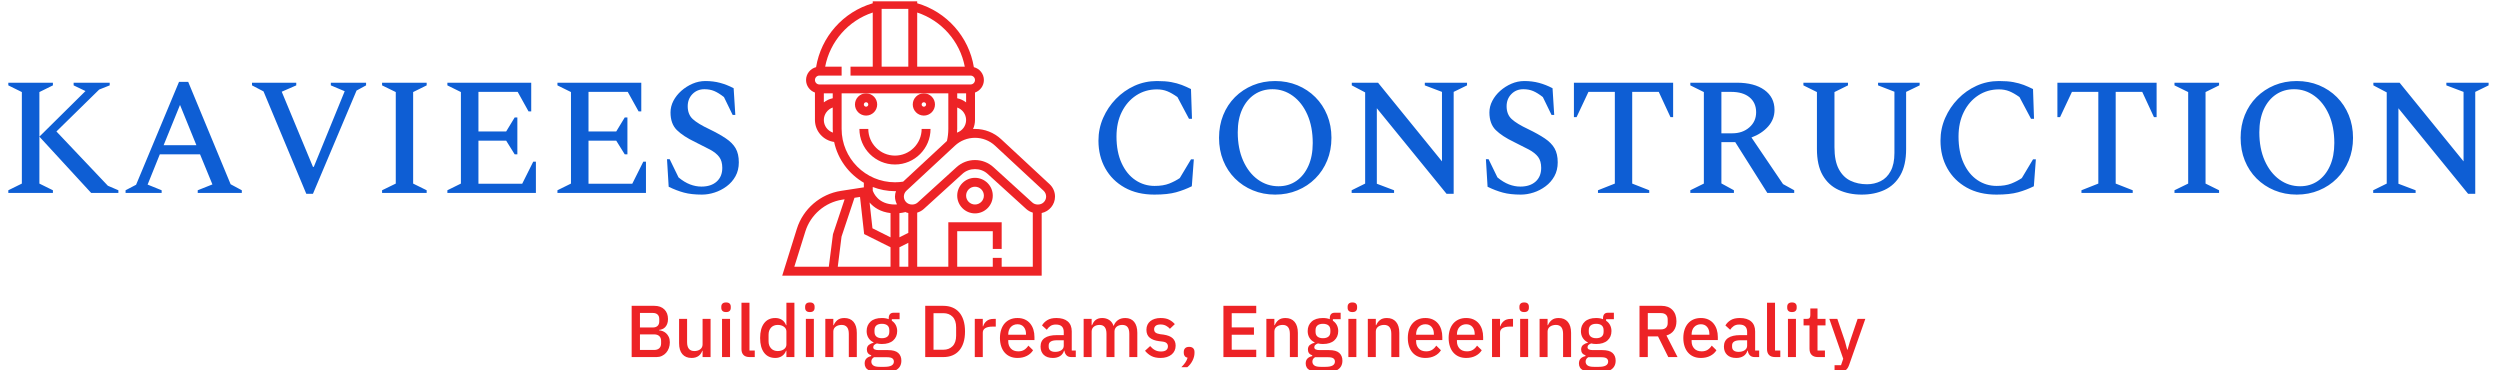 <svg xmlns="http://www.w3.org/2000/svg" version="1.1" xmlns:xlink="http://www.w3.org/1999/xlink" xmlns:svgjs="http://svgjs.dev/svgjs" width="1000" height="148" viewBox="0 0 1000 148"><g transform="matrix(1,0,0,1,-0.606,0.528)"><svg viewBox="0 0 396 59" data-background-color="#ffffff" preserveAspectRatio="xMidYMid meet" height="148" width="1000" xmlns="http://www.w3.org/2000/svg" xmlns:xlink="http://www.w3.org/1999/xlink"><g id="tight-bounds" transform="matrix(1,0,0,1,0.24,-0.211)"><svg viewBox="0 0 395.52 59.421" height="59.421" width="395.52"><g><svg viewBox="0 0 742.542 111.557" height="59.421" width="395.52"><g><svg viewBox="0 0 742.542 111.557" height="111.557" width="742.542"><g id="textblocktransform"><svg viewBox="0 0 742.542 111.557" height="111.557" width="742.542" id="textblock"><g><svg viewBox="0 0 742.542 82.518" height="82.518" width="742.542"><g><svg><g></g><g></g></svg></g><g><svg><g><svg></svg></g><g></g></svg></g><g id="text-0"><svg viewBox="0 0 742.542 82.518" height="82.518" width="742.542"><g transform="matrix(1,0,0,1,0,24.259)"><svg width="218.7" viewBox="3 -33.5 218.69 34" height="34" data-palette-color="#0e5ed4"><path d="M16.35 0L3 0 3-0.8 7.05-2.8 7.05-30.2 3-32.2 3-33 16.35-33 16.35-32.2 12.3-30.2 12.3-2.8 16.35-0.8 16.35 0ZM27.8 0L12.3-16.85 26.1-30.5 22.55-32.2 22.55-33 33.35-33 33.35-32.2 30.2-30.95 17.4-18.4 32.8-2.15 35.95-0.8 35.95 0 27.8 0ZM48.9 0L38.1 0 38.1-0.8 41.25-2.45 54.1-33.25 56.85-33.25 69.55-2.6 72.9-0.8 72.9 0 59.7 0 59.7-0.8 64.1-2.55 60.4-11.55 48.35-11.55 44.7-2.5 48.9-0.8 48.9 0ZM54.4-26.35L49.5-14.3 59.3-14.3 54.4-26.35ZM94.2 0.25L92.2 0.25 79.4-30.4 75.95-32.2 75.95-33 89.2-33 89.2-32.2 84.85-30.3 94.2-7.8 94.45-7.8 103.7-30.45 99.55-32.2 99.55-33 110.1-33 110.1-32.2 107.25-30.65 94.2 0.25ZM128.24 0L114.89 0 114.89-0.8 118.99-2.8 118.99-30.2 114.89-32.2 114.89-33 128.24-33 128.24-32.2 124.19-30.2 124.19-2.8 128.24-0.8 128.24 0ZM160.94 0L134.44 0 134.44-0.8 138.49-2.8 138.49-30.2 134.44-32.2 134.44-33 159.54-33 159.54-24.4 158.74-24.4 155.49-30.25 143.74-30.25 143.74-18.4 152.04-18.4 154.59-22.6 155.39-22.6 155.39-11.55 154.59-11.55 152.04-15.65 143.74-15.65 143.74-2.75 156.84-2.75 160.14-9.35 160.94-9.35 160.94 0ZM193.89 0L167.39 0 167.39-0.8 171.44-2.8 171.44-30.2 167.39-32.2 167.39-33 192.49-33 192.49-24.4 191.69-24.4 188.44-30.25 176.69-30.25 176.69-18.4 184.99-18.4 187.54-22.6 188.34-22.6 188.34-11.55 187.54-11.55 184.99-15.65 176.69-15.65 176.69-2.75 189.79-2.75 193.09-9.35 193.89-9.35 193.89 0ZM210.64 0.5L210.64 0.5Q207.49 0.5 205.26-0.1 203.04-0.7 200.69-1.85L200.69-1.85 200.19-10.1 200.99-10.1 203.64-4.65Q205.39-3.2 207.09-2.55 208.79-1.9 210.49-1.9L210.49-1.9Q213.39-1.9 215.06-3.4 216.74-4.9 216.74-7.5L216.74-7.5Q216.74-9.55 215.81-10.78 214.89-12 213.06-12.98 211.24-13.95 208.59-15.25L208.59-15.25Q205.04-16.95 203.14-18.82 201.24-20.7 201.24-24.1L201.24-24.1Q201.24-25.9 202.11-27.58 202.99-29.25 204.49-30.58 205.99-31.9 207.84-32.7 209.69-33.5 211.69-33.5L211.69-33.5Q214.04-33.5 216.09-32.95 218.14-32.4 220.14-31.35L220.14-31.35 220.64-23.35 219.84-23.35 217.24-28.7Q215.64-29.95 214.34-30.5 213.04-31.05 211.39-31.05L211.39-31.05Q209.24-31.05 207.81-29.6 206.39-28.15 206.39-25.95L206.39-25.95Q206.39-23.5 207.91-22.1 209.44-20.7 212.84-19.1L212.84-19.1Q215.84-17.65 217.81-16.32 219.79-15 220.74-13.35 221.69-11.7 221.69-9.15L221.69-9.15Q221.69-6.8 220.69-5 219.69-3.2 218.04-1.98 216.39-0.75 214.46-0.13 212.54 0.5 210.64 0.5Z" opacity="1" transform="matrix(1,0,0,1,0,0)" fill="#0e5ed4" class="undefined-p-0"></path></svg></g><g><svg xmlns="http://www.w3.org/2000/svg" xmlns:xlink="http://www.w3.org/1999/xlink" version="1.1" x="231.688" y="0" viewBox="1.64 1 61.36 62" style="enable-background:new 0 0 64 64;" xml:space="preserve" height="82.518" width="81.666" class="icon-s-0" data-fill-palette-color="accent" id="s-0"><g fill="#ed2326" data-fill-palette-color="accent"><path d="M63 45.215c0-1.049-0.441-2.061-1.209-2.774L50.879 32.309C49.276 30.82 47.188 30 45 30c-0.146 0-0.29 0.013-0.435 0.02C44.84 29.401 45 28.72 45 28v-6.184c1.161-0.414 2-1.514 2-2.816 0-1.397-0.963-2.563-2.257-2.896C43.633 9.289 38.642 3.662 32 1.737V1H22v0.737C15.358 3.662 10.367 9.289 9.257 16.104 7.963 16.437 7 17.603 7 19c0 1.302 0.839 2.402 2 2.816V28c0 2.522 1.884 4.592 4.314 4.931 0.838 3.916 3.321 7.222 6.686 9.175v1.036l-5.163 0.794c-4.62 0.711-8.506 4.053-9.9 8.514L1.64 63H30h1 29V48.916C61.711 48.553 63 47.032 63 45.215zM43 22v2.026c-0.584-0.442-1.257-0.773-2-0.924V22H43zM40.952 30.831C40.968 30.554 41 30.278 41 30v-4.816c1.161 0.414 2 1.514 2 2.816C43 29.32 42.138 30.43 40.952 30.831zM42.703 16H32V3.818C37.491 5.628 41.62 10.322 42.703 16zM30 3v13h-6V3H30zM10 18h5v-2h-3.703C12.38 10.322 16.509 5.628 22 3.818V16h-5v2h27c0.551 0 1 0.449 1 1s-0.449 1-1 1H10c-0.551 0-1-0.449-1-1S9.449 18 10 18zM13 22v1.101c-0.743 0.152-1.416 0.482-2 0.924V22H13zM11 28c0-1.302 0.839-2.402 2-2.816V30c0 0.28 0.026 0.553 0.042 0.829C11.859 30.427 11 29.317 11 28zM15 30v-8h5.5 13H39v8c0 0.914-0.106 1.825-0.31 2.709l-9.856 9.152C28.232 41.953 27.614 42 27 42 20.383 42 15 36.617 15 30zM30 53.382l-2 1V48.94c0.435-0.046 0.859-0.113 1.257-0.219l-0.015-0.057c0.241 0.108 0.493 0.196 0.758 0.252V53.382zM26 48.928v5.454l-4.066-2.033-0.644-5.798C22.244 47.67 23.767 48.685 26 48.928zM20.066 53.651L26 56.618V61H14.133l0.847-6.778 2.911-8.732 1.247-0.192L20.066 53.651zM27.454 46.973C27.302 46.982 27.157 47 27 47c-3.778 0-4.826-2.615-5-3.147v-0.792C23.555 43.659 25.237 44 27 44c0.075 0 0.149-0.007 0.224-0.009C27.089 44.384 27 44.793 27 45.215 27 45.853 27.174 46.445 27.454 46.973zM6.846 53.047c1.168-3.738 4.424-6.539 8.295-7.134l0.528-0.081-2.617 7.852L12.119 61H4.36L6.846 53.047zM28 61v-4.382l2-1V61H28zM51 61v-2h-2v2h-8v-8h8v4h2v-6H39v10h-7V48.828c0.539-0.161 1.045-0.426 1.47-0.812l8.723-7.931c1.539-1.399 4.075-1.399 5.614 0l8.724 7.931c0.424 0.386 0.93 0.651 1.469 0.812V61H51zM59.215 47h-0.138c-0.445 0-0.872-0.165-1.201-0.464l-8.723-7.931C48.014 37.57 46.54 37 45 37s-3.014 0.57-4.153 1.605l-8.723 7.93C31.795 46.835 31.368 47 30.923 47h-0.138C29.801 47 29 46.199 29 45.215c0-0.495 0.208-0.972 0.571-1.309l10.912-10.132C41.714 32.63 43.318 32 45 32s3.286 0.63 4.518 1.774l10.912 10.132C60.792 44.243 61 44.72 61 45.215 61 46.199 60.199 47 59.215 47z" fill="#ed2326" data-fill-palette-color="accent"></path><path d="M45 41c-2.206 0-4 1.794-4 4s1.794 4 4 4 4-1.794 4-4S47.206 41 45 41zM45 47c-1.103 0-2-0.897-2-2s0.897-2 2-2 2 0.897 2 2S46.103 47 45 47z" fill="#ed2326" data-fill-palette-color="accent"></path><path d="M18 24.5c0 1.378 1.122 2.5 2.5 2.5s2.5-1.122 2.5-2.5S21.878 22 20.5 22 18 23.122 18 24.5zM20.5 24c0.276 0 0.5 0.224 0.5 0.5S20.776 25 20.5 25 20 24.776 20 24.5 20.224 24 20.5 24z" fill="#ed2326" data-fill-palette-color="accent"></path><path d="M31 24.5c0 1.378 1.122 2.5 2.5 2.5s2.5-1.122 2.5-2.5S34.878 22 33.5 22 31 23.122 31 24.5zM33.5 24c0.276 0 0.5 0.224 0.5 0.5S33.776 25 33.5 25 33 24.776 33 24.5 33.224 24 33.5 24z" fill="#ed2326" data-fill-palette-color="accent"></path><path d="M35 30h-2c0 3.309-2.691 6-6 6s-6-2.691-6-6h-2c0 4.411 3.589 8 8 8S35 34.411 35 30z" fill="#ed2326" data-fill-palette-color="accent"></path></g></svg></g><g transform="matrix(1,0,0,1,326.342,24.259)"><svg width="416.2" viewBox="3.25 -33.5 416.17 34" height="34" data-palette-color="#0e5ed4"><path d="M20 0.5L20 0.5Q14.85 0.5 11.1-1.6 7.35-3.7 5.3-7.35 3.25-11 3.25-15.65L3.25-15.65Q3.25-19.25 4.65-22.45 6.05-25.65 8.47-28.15 10.9-30.65 14.05-32.08 17.2-33.5 20.75-33.5L20.75-33.5Q23.3-33.5 25.05-33.18 26.8-32.85 28.18-32.33 29.55-31.8 30.95-31.1L30.95-31.1 31.25-22.2 30.35-22.2 26.9-28.7Q25.2-29.9 23.83-30.45 22.45-31 20.75-31L20.75-31Q17.3-31 14.55-29.2 11.8-27.4 10.23-24.23 8.65-21.05 8.65-16.9L8.65-16.9Q8.65-12.25 10.18-8.93 11.7-5.6 14.3-3.85 16.9-2.1 20.05-2.1L20.05-2.1Q22.65-2.1 24.43-2.8 26.2-3.5 27.6-4.45L27.6-4.45 30.95-10.05 31.8-10.05 31.2-2Q29-0.9 26.5-0.2 24 0.5 20 0.5ZM56.15 0.5L56.15 0.5Q52.55 0.5 49.47-0.78 46.4-2.05 44.12-4.33 41.85-6.6 40.6-9.7 39.35-12.8 39.35-16.5L39.35-16.5Q39.35-20.2 40.6-23.3 41.85-26.4 44.12-28.68 46.4-30.95 49.47-32.23 52.55-33.5 56.15-33.5L56.15-33.5Q59.75-33.5 62.82-32.23 65.9-30.95 68.17-28.68 70.45-26.4 71.72-23.3 73-20.2 73-16.5L73-16.5Q73-12.8 71.72-9.7 70.45-6.6 68.17-4.33 65.9-2.05 62.82-0.78 59.75 0.5 56.15 0.5ZM57.15-2L57.15-2Q60.2-2 62.5-3.6 64.8-5.2 66.1-8.1 67.4-11 67.4-14.95L67.4-14.95Q67.4-19.8 65.8-23.43 64.2-27.05 61.45-29.05 58.7-31.05 55.35-31.05L55.35-31.05Q52.3-31.05 49.95-29.48 47.6-27.9 46.27-25 44.95-22.1 44.95-18.15L44.95-18.15Q44.95-13.3 46.57-9.65 48.2-6 50.97-4 53.75-2 57.15-2ZM91.75 0L79.05 0 79.05-0.8 83.09-2.8 83.09-30.1 79.09-32.2 79.09-33 86.95-33 106.09-9.45 106.09-30.25 100.95-32.2 100.95-33 113.59-33 113.59-32.2 109.59-30.25 109.59 0.25 107.45 0.25 86.59-25.35 86.59-2.75 91.75-0.8 91.75 0ZM129.69 0.5L129.69 0.5Q126.54 0.5 124.32-0.1 122.09-0.7 119.74-1.85L119.74-1.85 119.24-10.1 120.04-10.1 122.69-4.65Q124.44-3.2 126.14-2.55 127.84-1.9 129.54-1.9L129.54-1.9Q132.44-1.9 134.12-3.4 135.79-4.9 135.79-7.5L135.79-7.5Q135.79-9.55 134.87-10.78 133.94-12 132.12-12.98 130.29-13.95 127.64-15.25L127.64-15.25Q124.09-16.95 122.19-18.82 120.29-20.7 120.29-24.1L120.29-24.1Q120.29-25.9 121.17-27.58 122.04-29.25 123.54-30.58 125.04-31.9 126.89-32.7 128.74-33.5 130.74-33.5L130.74-33.5Q133.09-33.5 135.14-32.95 137.19-32.4 139.19-31.35L139.19-31.35 139.69-23.35 138.89-23.35 136.29-28.7Q134.69-29.95 133.39-30.5 132.09-31.05 130.44-31.05L130.44-31.05Q128.29-31.05 126.87-29.6 125.44-28.15 125.44-25.95L125.44-25.95Q125.44-23.5 126.97-22.1 128.49-20.7 131.89-19.1L131.89-19.1Q134.89-17.65 136.87-16.32 138.84-15 139.79-13.35 140.74-11.7 140.74-9.15L140.74-9.15Q140.74-6.8 139.74-5 138.74-3.2 137.09-1.98 135.44-0.75 133.52-0.13 131.59 0.5 129.69 0.5ZM168.14 0L152.79 0 152.79-0.8 157.84-2.8 157.84-30.25 149.94-30.25 146.39-22.7 145.59-22.7 145.59-33 175.29-33 175.29-22.7 174.49-22.7 170.99-30.25 163.04-30.25 163.04-2.8 168.14-0.8 168.14 0ZM193.49 0L180.44 0 180.44-0.8 184.49-2.8 184.49-30.2 180.44-32.2 180.44-33 194.34-33Q199.59-33 202.61-30.83 205.64-28.65 205.64-24.85L205.64-24.85Q205.64-22.05 203.74-19.9 201.84-17.75 198.74-16.6L198.74-16.6 208.19-2.65 211.54-0.8 211.54 0 203.49 0 193.89-15.2 189.74-15.2 189.74-2.85 193.49-0.8 193.49 0ZM192.69-30.25L192.69-30.25 189.74-30.25 189.74-17.85 192.99-17.85Q196.09-17.85 198.11-19.63 200.14-21.4 200.14-24.15L200.14-24.15Q200.14-27 198.16-28.63 196.19-30.25 192.69-30.25ZM231.74 0.5L231.74 0.5Q227.89 0.5 224.84-0.9 221.79-2.3 220.06-5.3 218.34-8.3 218.34-13.15L218.34-13.15 218.34-30.2 214.29-32.2 214.29-33 227.64-33 227.64-32.2 223.59-30.2 223.59-13.7Q223.59-9.55 224.89-7.13 226.19-4.7 228.39-3.65 230.59-2.6 233.34-2.6L233.34-2.6Q235.54-2.6 237.41-3.53 239.29-4.45 240.41-6.53 241.54-8.6 241.54-11.95L241.54-11.95 241.54-30.3 236.64-32.2 236.64-33 249.09-33 249.09-32.2 245.04-30.25 245.04-13.15Q245.04-8.3 243.31-5.3 241.59-2.3 238.59-0.9 235.59 0.5 231.74 0.5ZM272.08 0.5L272.08 0.5Q266.93 0.5 263.18-1.6 259.43-3.7 257.38-7.35 255.33-11 255.33-15.65L255.33-15.65Q255.33-19.25 256.73-22.45 258.13-25.65 260.56-28.15 262.98-30.65 266.13-32.08 269.28-33.5 272.83-33.5L272.83-33.5Q275.38-33.5 277.13-33.18 278.88-32.85 280.26-32.33 281.63-31.8 283.03-31.1L283.03-31.1 283.33-22.2 282.43-22.2 278.98-28.7Q277.28-29.9 275.91-30.45 274.53-31 272.83-31L272.83-31Q269.38-31 266.63-29.2 263.88-27.4 262.31-24.23 260.73-21.05 260.73-16.9L260.73-16.9Q260.73-12.25 262.26-8.93 263.78-5.6 266.38-3.85 268.98-2.1 272.13-2.1L272.13-2.1Q274.73-2.1 276.51-2.8 278.28-3.5 279.68-4.45L279.68-4.45 283.03-10.05 283.88-10.05 283.28-2Q281.08-0.9 278.58-0.2 276.08 0.5 272.08 0.5ZM312.88 0L297.53 0 297.53-0.8 302.58-2.8 302.58-30.25 294.68-30.25 291.13-22.7 290.33-22.7 290.33-33 320.03-33 320.03-22.7 319.23-22.7 315.73-30.25 307.78-30.25 307.78-2.8 312.88-0.8 312.88 0ZM338.73 0L325.38 0 325.38-0.8 329.48-2.8 329.48-30.2 325.38-32.2 325.38-33 338.73-33 338.73-32.2 334.68-30.2 334.68-2.8 338.73-0.8 338.73 0ZM361.98 0.5L361.98 0.5Q358.38 0.5 355.3-0.78 352.23-2.05 349.95-4.33 347.68-6.6 346.43-9.7 345.18-12.8 345.18-16.5L345.18-16.5Q345.18-20.2 346.43-23.3 347.68-26.4 349.95-28.68 352.23-30.95 355.3-32.23 358.38-33.5 361.98-33.5L361.98-33.5Q365.58-33.5 368.65-32.23 371.73-30.95 374-28.68 376.28-26.4 377.55-23.3 378.83-20.2 378.83-16.5L378.83-16.5Q378.83-12.8 377.55-9.7 376.28-6.6 374-4.33 371.73-2.05 368.65-0.78 365.58 0.5 361.98 0.5ZM362.98-2L362.98-2Q366.03-2 368.33-3.6 370.63-5.2 371.93-8.1 373.23-11 373.23-14.95L373.23-14.95Q373.23-19.8 371.63-23.43 370.03-27.05 367.28-29.05 364.53-31.05 361.18-31.05L361.18-31.05Q358.13-31.05 355.78-29.48 353.43-27.9 352.1-25 350.78-22.1 350.78-18.15L350.78-18.15Q350.78-13.3 352.4-9.65 354.03-6 356.8-4 359.58-2 362.98-2ZM397.57 0L384.87 0 384.87-0.8 388.92-2.8 388.92-30.1 384.92-32.2 384.92-33 392.77-33 411.92-9.45 411.92-30.25 406.77-32.2 406.77-33 419.42-33 419.42-32.2 415.42-30.25 415.42 0.25 413.27 0.25 392.42-25.35 392.42-2.75 397.57-0.8 397.57 0Z" opacity="1" transform="matrix(1,0,0,1,0,0)" fill="#0e5ed4" class="undefined-p-1"></path></svg></g></svg></g></svg></g><g transform="matrix(1,0,0,1,186.592,90.545)"><svg viewBox="0 0 369.358 21.012" height="21.012" width="369.358"><g transform="matrix(1,0,0,1,0,0)"><svg width="369.358" viewBox="4.3 -37.2 840.16 47.8" height="21.012" data-palette-color="#ed2326"><path d="M4.3 0L4.3-34.9 19.75-34.9Q24.1-34.9 26.58-32.45 29.05-30 29.05-25.9L29.05-25.9Q29.05-23.95 28.5-22.58 27.95-21.2 27.1-20.33 26.25-19.45 25.15-19.03 24.05-18.6 23-18.5L23-18.5 23-18.2Q24.05-18.15 25.33-17.7 26.6-17.25 27.7-16.28 28.8-15.3 29.55-13.78 30.3-12.25 30.3-10.05L30.3-10.05Q30.3-7.95 29.63-6.1 28.95-4.25 27.75-2.9 26.55-1.55 24.9-0.78 23.25 0 21.3 0L21.3 0 4.3 0ZM9.95-15.45L9.95-4.85 19.65-4.85Q21.85-4.85 23.1-6 24.35-7.15 24.35-9.3L24.35-9.3 24.35-11Q24.35-13.15 23.1-14.3 21.85-15.45 19.65-15.45L19.65-15.45 9.95-15.45ZM9.95-30.05L9.95-20.15 18.7-20.15Q20.8-20.15 21.95-21.23 23.1-22.3 23.1-24.3L23.1-24.3 23.1-25.9Q23.1-27.9 21.95-28.98 20.8-30.05 18.7-30.05L18.7-30.05 9.95-30.05ZM52.6 0L52.6-4.3 52.4-4.3Q52.05-3.35 51.47-2.45 50.9-1.55 50.02-0.88 49.15-0.2 47.92 0.2 46.7 0.6 45.1 0.6L45.1 0.6Q41.05 0.6 38.82-2 36.6-4.6 36.6-9.45L36.6-9.45 36.6-26 42.05-26 42.05-10.15Q42.05-4.1 47.05-4.1L47.05-4.1Q48.1-4.1 49.1-4.38 50.1-4.65 50.87-5.2 51.65-5.75 52.12-6.6 52.6-7.45 52.6-8.6L52.6-8.6 52.6-26 58.05-26 58.05 0 52.6 0ZM68.6-30.65L68.6-30.65Q66.9-30.65 66.12-31.45 65.35-32.25 65.35-33.5L65.35-33.5 65.35-34.35Q65.35-35.6 66.12-36.4 66.9-37.2 68.6-37.2L68.6-37.2Q70.3-37.2 71.05-36.4 71.8-35.6 71.8-34.35L71.8-34.35 71.8-33.5Q71.8-32.25 71.05-31.45 70.3-30.65 68.6-30.65ZM65.85 0L65.85-26 71.3-26 71.3 0 65.85 0ZM88.14 0L84.64 0Q81.84 0 80.47-1.43 79.09-2.85 79.09-5.4L79.09-5.4 79.09-37 84.54-37 84.54-4.45 88.14-4.45 88.14 0ZM109.69 0L109.69-4.3 109.44-4.3Q108.59-2 106.67-0.7 104.74 0.6 102.14 0.6L102.14 0.6Q97.19 0.6 94.49-2.98 91.79-6.55 91.79-13L91.79-13Q91.79-19.45 94.49-23.03 97.19-26.6 102.14-26.6L102.14-26.6Q104.74-26.6 106.67-25.33 108.59-24.05 109.44-21.7L109.44-21.7 109.69-21.7 109.69-37 115.14-37 115.14 0 109.69 0ZM103.79-4.1L103.79-4.1Q106.29-4.1 107.99-5.33 109.69-6.55 109.69-8.55L109.69-8.55 109.69-17.45Q109.69-19.45 107.99-20.68 106.29-21.9 103.79-21.9L103.79-21.9Q100.94-21.9 99.24-20.08 97.54-18.25 97.54-15.25L97.54-15.25 97.54-10.75Q97.54-7.75 99.24-5.93 100.94-4.1 103.79-4.1ZM125.69-30.65L125.69-30.65Q123.99-30.65 123.21-31.45 122.44-32.25 122.44-33.5L122.44-33.5 122.44-34.35Q122.44-35.6 123.21-36.4 123.99-37.2 125.69-37.2L125.69-37.2Q127.39-37.2 128.14-36.4 128.89-35.6 128.89-34.35L128.89-34.35 128.89-33.5Q128.89-32.25 128.14-31.45 127.39-30.65 125.69-30.65ZM122.94 0L122.94-26 128.39-26 128.39 0 122.94 0ZM141.64 0L136.19 0 136.19-26 141.64-26 141.64-21.7 141.89-21.7Q142.74-23.8 144.46-25.2 146.19-26.6 149.19-26.6L149.19-26.6Q153.19-26.6 155.41-23.98 157.64-21.35 157.64-16.5L157.64-16.5 157.64 0 152.19 0 152.19-15.8Q152.19-21.9 147.29-21.9L147.29-21.9Q146.24-21.9 145.21-21.63 144.19-21.35 143.39-20.8 142.59-20.25 142.11-19.4 141.64-18.55 141.64-17.4L141.64-17.4 141.64 0ZM187.98 2.45L187.98 2.45Q187.98 6.5 184.88 8.55 181.78 10.6 174.78 10.6L174.78 10.6Q171.58 10.6 169.36 10.18 167.13 9.75 165.71 8.95 164.28 8.15 163.63 7 162.98 5.85 162.98 4.35L162.98 4.35Q162.98 2.2 164.16 1 165.33-0.2 167.43-0.65L167.43-0.65 167.43-1.2Q164.48-2.15 164.48-5.2L164.48-5.2Q164.48-7.2 165.83-8.28 167.18-9.35 169.08-9.8L169.08-9.8 169.08-10Q166.78-11.1 165.56-13.08 164.33-15.05 164.33-17.7L164.33-17.7Q164.33-21.7 167.01-24.15 169.68-26.6 174.68-26.6L174.68-26.6Q177.43-26.6 179.38-25.8L179.38-25.8 179.38-26.5Q179.38-28.25 180.21-29.23 181.03-30.2 182.78-30.2L182.78-30.2 186.78-30.2 186.78-25.8 181.48-25.8 181.48-24.75Q183.23-23.6 184.18-21.78 185.13-19.95 185.13-17.7L185.13-17.7Q185.13-13.75 182.43-11.33 179.73-8.9 174.73-8.9L174.73-8.9Q172.83-8.9 171.33-9.3L171.33-9.3Q170.33-8.95 169.58-8.33 168.83-7.7 168.83-6.7L168.83-6.7Q168.83-5.65 169.78-5.2 170.73-4.75 172.48-4.75L172.48-4.75 178.88-4.75Q183.68-4.75 185.83-2.83 187.98-0.9 187.98 2.45ZM182.88 3.05L182.88 3.05Q182.88 1.7 181.86 0.9 180.83 0.1 178.13 0.1L178.13 0.1 169.33 0.1Q167.53 1.15 167.53 3.1L167.53 3.1Q167.53 4.7 168.81 5.68 170.08 6.65 173.13 6.65L173.13 6.65 176.53 6.65Q182.88 6.65 182.88 3.05ZM174.73-12.85L174.73-12.85Q177.13-12.85 178.46-13.93 179.78-15 179.78-17.25L179.78-17.25 179.78-18.25Q179.78-20.5 178.46-21.58 177.13-22.65 174.73-22.65L174.73-22.65Q172.33-22.65 171.01-21.58 169.68-20.5 169.68-18.25L169.68-18.25 169.68-17.25Q169.68-15 171.01-13.93 172.33-12.85 174.73-12.85ZM204.23 0L204.23-34.9 216.58-34.9Q219.93-34.9 222.65-33.8 225.38-32.7 227.3-30.53 229.23-28.35 230.28-25.08 231.33-21.8 231.33-17.45L231.33-17.45Q231.33-13.1 230.28-9.83 229.23-6.55 227.3-4.38 225.38-2.2 222.65-1.1 219.93 0 216.58 0L216.58 0 204.23 0ZM209.88-5L216.58-5Q220.48-5 222.88-7.45 225.28-9.9 225.28-14.65L225.28-14.65 225.28-20.25Q225.28-25 222.88-27.45 220.48-29.9 216.58-29.9L216.58-29.9 209.88-29.9 209.88-5ZM243.43 0L237.98 0 237.98-26 243.43-26 243.43-21 243.68-21Q244.23-23 245.98-24.5 247.73-26 250.83-26L250.83-26 252.28-26 252.28-20.75 250.13-20.75Q246.88-20.75 245.15-19.7 243.43-18.65 243.43-16.6L243.43-16.6 243.43 0ZM267.07 0.6L267.07 0.6Q264.27 0.6 262.07-0.35 259.87-1.3 258.32-3.08 256.77-4.85 255.95-7.38 255.12-9.9 255.12-13L255.12-13Q255.12-16.1 255.95-18.63 256.77-21.15 258.32-22.93 259.87-24.7 262.07-25.65 264.27-26.6 267.07-26.6L267.07-26.6Q269.92-26.6 272.1-25.6 274.27-24.6 275.72-22.83 277.17-21.05 277.9-18.7 278.62-16.35 278.62-13.65L278.62-13.65 278.62-11.6 260.77-11.6 260.77-10.75Q260.77-7.75 262.55-5.83 264.32-3.9 267.62-3.9L267.62-3.9Q270.02-3.9 271.67-4.95 273.32-6 274.47-7.8L274.47-7.8 277.67-4.65Q276.22-2.25 273.47-0.83 270.72 0.6 267.07 0.6ZM267.07-22.35L267.07-22.35Q265.67-22.35 264.5-21.85 263.32-21.35 262.5-20.45 261.67-19.55 261.22-18.3 260.77-17.05 260.77-15.55L260.77-15.55 260.77-15.2 272.87-15.2 272.87-15.7Q272.87-18.7 271.32-20.53 269.77-22.35 267.07-22.35ZM306.77 0L303.72 0Q301.57 0 300.42-1.23 299.27-2.45 299.02-4.35L299.02-4.35 298.77-4.35Q298.02-1.9 296.02-0.65 294.02 0.6 291.17 0.6L291.17 0.6Q287.12 0.6 284.95-1.5 282.77-3.6 282.77-7.15L282.77-7.15Q282.77-11.05 285.6-13 288.42-14.95 293.87-14.95L293.87-14.95 298.57-14.95 298.57-17.15Q298.57-19.55 297.27-20.85 295.97-22.15 293.22-22.15L293.22-22.15Q290.92-22.15 289.47-21.15 288.02-20.15 287.02-18.6L287.02-18.6 283.77-21.55Q285.07-23.75 287.42-25.18 289.77-26.6 293.57-26.6L293.57-26.6Q298.62-26.6 301.32-24.25 304.02-21.9 304.02-17.5L304.02-17.5 304.02-4.45 306.77-4.45 306.77 0ZM292.72-3.55L292.72-3.55Q295.27-3.55 296.92-4.67 298.57-5.8 298.57-7.7L298.57-7.7 298.57-11.45 293.97-11.45Q288.32-11.45 288.32-7.95L288.32-7.95 288.32-7.05Q288.32-5.3 289.5-4.42 290.67-3.55 292.72-3.55ZM317.57 0L312.12 0 312.12-26 317.57-26 317.57-21.7 317.82-21.7Q318.22-22.7 318.79-23.6 319.37-24.5 320.19-25.18 321.02-25.85 322.14-26.23 323.27-26.6 324.77-26.6L324.77-26.6Q327.42-26.6 329.47-25.3 331.52-24 332.47-21.3L332.47-21.3 332.62-21.3Q333.32-23.5 335.32-25.05 337.32-26.6 340.47-26.6L340.47-26.6Q344.37-26.6 346.52-23.98 348.67-21.35 348.67-16.5L348.67-16.5 348.67 0 343.22 0 343.22-15.85Q343.22-18.85 342.07-20.38 340.92-21.9 338.42-21.9L338.42-21.9Q337.37-21.9 336.42-21.63 335.47-21.35 334.74-20.8 334.02-20.25 333.57-19.4 333.12-18.55 333.12-17.45L333.12-17.45 333.12 0 327.67 0 327.67-15.85Q327.67-21.9 322.92-21.9L322.92-21.9Q321.92-21.9 320.94-21.63 319.97-21.35 319.22-20.8 318.47-20.25 318.02-19.4 317.57-18.55 317.57-17.45L317.57-17.45 317.57 0ZM364.47 0.6L364.47 0.6Q360.77 0.6 358.27-0.7 355.77-2 353.92-4.3L353.92-4.3 357.42-7.5Q358.87-5.75 360.64-4.78 362.42-3.8 364.77-3.8L364.77-3.8Q367.17-3.8 368.34-4.73 369.52-5.65 369.52-7.3L369.52-7.3Q369.52-8.55 368.69-9.43 367.87-10.3 365.82-10.55L365.82-10.55 363.42-10.85Q359.42-11.35 357.14-13.18 354.87-15 354.87-18.6L354.87-18.6Q354.87-20.5 355.57-21.98 356.27-23.45 357.54-24.48 358.82-25.5 360.59-26.05 362.37-26.6 364.52-26.6L364.52-26.6Q368.02-26.6 370.24-25.5 372.47-24.4 374.22-22.45L374.22-22.45 370.87-19.25Q369.87-20.45 368.24-21.33 366.62-22.2 364.52-22.2L364.52-22.2Q362.27-22.2 361.19-21.3 360.12-20.4 360.12-18.95L360.12-18.95Q360.12-17.45 361.07-16.7 362.02-15.95 364.12-15.6L364.12-15.6 366.52-15.3Q370.82-14.65 372.79-12.78 374.77-10.9 374.77-7.75L374.77-7.75Q374.77-5.85 374.04-4.33 373.32-2.8 371.97-1.7 370.62-0.6 368.72 0 366.82 0.6 364.47 0.6ZM383.96-6.95L383.96-6.95Q385.81-6.95 386.71-6 387.61-5.05 387.61-3.55L387.61-3.55 387.61-2.75Q387.61-0.3 386.29 2.38 384.96 5.05 382.71 6.9L382.71 6.9 378.66 6.9Q380.26 5.3 381.31 3.8 382.36 2.3 382.91 0.45L382.91 0.45Q381.61 0.2 380.96-0.68 380.31-1.55 380.31-2.75L380.31-2.75 380.31-3.55Q380.31-5.05 381.21-6 382.11-6.95 383.96-6.95ZM429.66 0L407.31 0 407.31-34.9 429.66-34.9 429.66-29.9 412.96-29.9 412.96-20.2 428.11-20.2 428.11-15.2 412.96-15.2 412.96-5 429.66-5 429.66 0ZM442.01 0L436.56 0 436.56-26 442.01-26 442.01-21.7 442.26-21.7Q443.11-23.8 444.83-25.2 446.56-26.6 449.56-26.6L449.56-26.6Q453.56-26.6 455.78-23.98 458.01-21.35 458.01-16.5L458.01-16.5 458.01 0 452.56 0 452.56-15.8Q452.56-21.9 447.66-21.9L447.66-21.9Q446.61-21.9 445.58-21.63 444.56-21.35 443.76-20.8 442.96-20.25 442.48-19.4 442.01-18.55 442.01-17.4L442.01-17.4 442.01 0ZM488.35 2.45L488.35 2.45Q488.35 6.5 485.25 8.55 482.15 10.6 475.15 10.6L475.15 10.6Q471.95 10.6 469.73 10.18 467.5 9.75 466.08 8.95 464.65 8.15 464 7 463.35 5.85 463.35 4.35L463.35 4.35Q463.35 2.2 464.53 1 465.7-0.2 467.8-0.65L467.8-0.65 467.8-1.2Q464.85-2.15 464.85-5.2L464.85-5.2Q464.85-7.2 466.2-8.28 467.55-9.35 469.45-9.8L469.45-9.8 469.45-10Q467.15-11.1 465.93-13.08 464.7-15.05 464.7-17.7L464.7-17.7Q464.7-21.7 467.38-24.15 470.05-26.6 475.05-26.6L475.05-26.6Q477.8-26.6 479.75-25.8L479.75-25.8 479.75-26.5Q479.75-28.25 480.58-29.23 481.4-30.2 483.15-30.2L483.15-30.2 487.15-30.2 487.15-25.8 481.85-25.8 481.85-24.75Q483.6-23.6 484.55-21.78 485.5-19.95 485.5-17.7L485.5-17.7Q485.5-13.75 482.8-11.33 480.1-8.9 475.1-8.9L475.1-8.9Q473.2-8.9 471.7-9.3L471.7-9.3Q470.7-8.95 469.95-8.33 469.2-7.7 469.2-6.7L469.2-6.7Q469.2-5.65 470.15-5.2 471.1-4.75 472.85-4.75L472.85-4.75 479.25-4.75Q484.05-4.75 486.2-2.83 488.35-0.9 488.35 2.45ZM483.25 3.05L483.25 3.05Q483.25 1.7 482.23 0.9 481.2 0.1 478.5 0.1L478.5 0.1 469.7 0.1Q467.9 1.15 467.9 3.1L467.9 3.1Q467.9 4.7 469.18 5.68 470.45 6.65 473.5 6.65L473.5 6.65 476.9 6.65Q483.25 6.65 483.25 3.05ZM475.1-12.85L475.1-12.85Q477.5-12.85 478.83-13.93 480.15-15 480.15-17.25L480.15-17.25 480.15-18.25Q480.15-20.5 478.83-21.58 477.5-22.65 475.1-22.65L475.1-22.65Q472.7-22.65 471.38-21.58 470.05-20.5 470.05-18.25L470.05-18.25 470.05-17.25Q470.05-15 471.38-13.93 472.7-12.85 475.1-12.85ZM495.15-30.65L495.15-30.65Q493.45-30.65 492.68-31.45 491.9-32.25 491.9-33.5L491.9-33.5 491.9-34.35Q491.9-35.6 492.68-36.4 493.45-37.2 495.15-37.2L495.15-37.2Q496.85-37.2 497.6-36.4 498.35-35.6 498.35-34.35L498.35-34.35 498.35-33.5Q498.35-32.25 497.6-31.45 496.85-30.65 495.15-30.65ZM492.4 0L492.4-26 497.85-26 497.85 0 492.4 0ZM511.1 0L505.65 0 505.65-26 511.1-26 511.1-21.7 511.35-21.7Q512.2-23.8 513.92-25.2 515.65-26.6 518.65-26.6L518.65-26.6Q522.65-26.6 524.87-23.98 527.1-21.35 527.1-16.5L527.1-16.5 527.1 0 521.65 0 521.65-15.8Q521.65-21.9 516.75-21.9L516.75-21.9Q515.7-21.9 514.67-21.63 513.65-21.35 512.85-20.8 512.05-20.25 511.57-19.4 511.1-18.55 511.1-17.4L511.1-17.4 511.1 0ZM544.85 0.6L544.85 0.6Q542.04 0.6 539.85-0.35 537.64-1.3 536.1-3.08 534.54-4.85 533.72-7.38 532.89-9.9 532.89-13L532.89-13Q532.89-16.1 533.72-18.63 534.54-21.15 536.1-22.93 537.64-24.7 539.85-25.65 542.04-26.6 544.85-26.6L544.85-26.6Q547.7-26.6 549.87-25.6 552.04-24.6 553.5-22.83 554.95-21.05 555.67-18.7 556.39-16.35 556.39-13.65L556.39-13.65 556.39-11.6 538.54-11.6 538.54-10.75Q538.54-7.75 540.32-5.83 542.1-3.9 545.39-3.9L545.39-3.9Q547.79-3.9 549.45-4.95 551.1-6 552.25-7.8L552.25-7.8 555.45-4.65Q554-2.25 551.25-0.83 548.5 0.6 544.85 0.6ZM544.85-22.35L544.85-22.35Q543.45-22.35 542.27-21.85 541.1-21.35 540.27-20.45 539.45-19.55 539-18.3 538.54-17.05 538.54-15.55L538.54-15.55 538.54-15.2 550.64-15.2 550.64-15.7Q550.64-18.7 549.1-20.53 547.54-22.35 544.85-22.35ZM572.64 0.6L572.64 0.6Q569.84 0.6 567.64-0.35 565.44-1.3 563.89-3.08 562.34-4.85 561.52-7.38 560.69-9.9 560.69-13L560.69-13Q560.69-16.1 561.52-18.63 562.34-21.15 563.89-22.93 565.44-24.7 567.64-25.65 569.84-26.6 572.64-26.6L572.64-26.6Q575.49-26.6 577.67-25.6 579.84-24.6 581.29-22.83 582.74-21.05 583.47-18.7 584.19-16.35 584.19-13.65L584.19-13.65 584.19-11.6 566.34-11.6 566.34-10.75Q566.34-7.75 568.12-5.83 569.89-3.9 573.19-3.9L573.19-3.9Q575.59-3.9 577.24-4.95 578.89-6 580.04-7.8L580.04-7.8 583.24-4.65Q581.79-2.25 579.04-0.83 576.29 0.6 572.64 0.6ZM572.64-22.35L572.64-22.35Q571.24-22.35 570.07-21.85 568.89-21.35 568.07-20.45 567.24-19.55 566.79-18.3 566.34-17.05 566.34-15.55L566.34-15.55 566.34-15.2 578.44-15.2 578.44-15.7Q578.44-18.7 576.89-20.53 575.34-22.35 572.64-22.35ZM595.69 0L590.24 0 590.24-26 595.69-26 595.69-21 595.94-21Q596.49-23 598.24-24.5 599.99-26 603.09-26L603.09-26 604.54-26 604.54-20.75 602.39-20.75Q599.14-20.75 597.41-19.7 595.69-18.65 595.69-16.6L595.69-16.6 595.69 0ZM612.14-30.65L612.14-30.65Q610.44-30.65 609.66-31.45 608.89-32.25 608.89-33.5L608.89-33.5 608.89-34.35Q608.89-35.6 609.66-36.4 610.44-37.2 612.14-37.2L612.14-37.2Q613.84-37.2 614.59-36.4 615.34-35.6 615.34-34.35L615.34-34.35 615.34-33.5Q615.34-32.25 614.59-31.45 613.84-30.65 612.14-30.65ZM609.39 0L609.39-26 614.84-26 614.84 0 609.39 0ZM628.08 0L622.63 0 622.63-26 628.08-26 628.08-21.7 628.33-21.7Q629.18-23.8 630.91-25.2 632.63-26.6 635.63-26.6L635.63-26.6Q639.63-26.6 641.86-23.98 644.08-21.35 644.08-16.5L644.08-16.5 644.08 0 638.63 0 638.63-15.8Q638.63-21.9 633.73-21.9L633.73-21.9Q632.68-21.9 631.66-21.63 630.63-21.35 629.83-20.8 629.03-20.25 628.56-19.4 628.08-18.55 628.08-17.4L628.08-17.4 628.08 0ZM674.43 2.45L674.43 2.45Q674.43 6.5 671.33 8.55 668.23 10.6 661.23 10.6L661.23 10.6Q658.03 10.6 655.81 10.18 653.58 9.75 652.16 8.95 650.73 8.15 650.08 7 649.43 5.85 649.43 4.35L649.43 4.35Q649.43 2.2 650.61 1 651.78-0.2 653.88-0.65L653.88-0.65 653.88-1.2Q650.93-2.15 650.93-5.2L650.93-5.2Q650.93-7.2 652.28-8.28 653.63-9.35 655.53-9.8L655.53-9.8 655.53-10Q653.23-11.1 652.01-13.08 650.78-15.05 650.78-17.7L650.78-17.7Q650.78-21.7 653.46-24.15 656.13-26.6 661.13-26.6L661.13-26.6Q663.88-26.6 665.83-25.8L665.83-25.8 665.83-26.5Q665.83-28.25 666.66-29.23 667.48-30.2 669.23-30.2L669.23-30.2 673.23-30.2 673.23-25.8 667.93-25.8 667.93-24.75Q669.68-23.6 670.63-21.78 671.58-19.95 671.58-17.7L671.58-17.7Q671.58-13.75 668.88-11.33 666.18-8.9 661.18-8.9L661.18-8.9Q659.28-8.9 657.78-9.3L657.78-9.3Q656.78-8.95 656.03-8.33 655.28-7.7 655.28-6.7L655.28-6.7Q655.28-5.65 656.23-5.2 657.18-4.75 658.93-4.75L658.93-4.75 665.33-4.75Q670.13-4.75 672.28-2.83 674.43-0.9 674.43 2.45ZM669.33 3.05L669.33 3.05Q669.33 1.7 668.31 0.9 667.28 0.1 664.58 0.1L664.58 0.1 655.78 0.1Q653.98 1.15 653.98 3.1L653.98 3.1Q653.98 4.7 655.26 5.68 656.53 6.65 659.58 6.65L659.58 6.65 662.98 6.65Q669.33 6.65 669.33 3.05ZM661.18-12.85L661.18-12.85Q663.58-12.85 664.91-13.93 666.23-15 666.23-17.25L666.23-17.25 666.23-18.25Q666.23-20.5 664.91-21.58 663.58-22.65 661.18-22.65L661.18-22.65Q658.78-22.65 657.46-21.58 656.13-20.5 656.13-18.25L656.13-18.25 656.13-17.25Q656.13-15 657.46-13.93 658.78-12.85 661.18-12.85ZM696.33-14.1L696.33 0 690.68 0 690.68-34.9 705.73-34.9Q710.43-34.9 713.13-32.08 715.83-29.25 715.83-24.4L715.83-24.4Q715.83-20.65 714.1-18.18 712.38-15.7 709.03-14.7L709.03-14.7 716.58 0 710.28 0 703.28-14.1 696.33-14.1ZM696.33-18.85L705.33-18.85Q707.48-18.85 708.68-19.98 709.88-21.1 709.88-23.2L709.88-23.2 709.88-25.6Q709.88-27.7 708.68-28.83 707.48-29.95 705.33-29.95L705.33-29.95 696.33-29.95 696.33-18.85ZM732.47 0.6L732.47 0.6Q729.67 0.6 727.47-0.35 725.27-1.3 723.72-3.08 722.17-4.85 721.35-7.38 720.52-9.9 720.52-13L720.52-13Q720.52-16.1 721.35-18.63 722.17-21.15 723.72-22.93 725.27-24.7 727.47-25.65 729.67-26.6 732.47-26.6L732.47-26.6Q735.32-26.6 737.5-25.6 739.67-24.6 741.12-22.83 742.57-21.05 743.3-18.7 744.02-16.35 744.02-13.65L744.02-13.65 744.02-11.6 726.17-11.6 726.17-10.75Q726.17-7.75 727.95-5.83 729.72-3.9 733.02-3.9L733.02-3.9Q735.42-3.9 737.07-4.95 738.72-6 739.87-7.8L739.87-7.8 743.07-4.65Q741.62-2.25 738.87-0.83 736.12 0.6 732.47 0.6ZM732.47-22.35L732.47-22.35Q731.07-22.35 729.9-21.85 728.72-21.35 727.9-20.45 727.07-19.55 726.62-18.3 726.17-17.05 726.17-15.55L726.17-15.55 726.17-15.2 738.27-15.2 738.27-15.7Q738.27-18.7 736.72-20.53 735.17-22.35 732.47-22.35ZM772.17 0L769.12 0Q766.97 0 765.82-1.23 764.67-2.45 764.42-4.35L764.42-4.35 764.17-4.35Q763.42-1.9 761.42-0.65 759.42 0.6 756.57 0.6L756.57 0.6Q752.52 0.6 750.35-1.5 748.17-3.6 748.17-7.15L748.17-7.15Q748.17-11.05 751-13 753.82-14.95 759.27-14.95L759.27-14.95 763.97-14.95 763.97-17.15Q763.97-19.55 762.67-20.85 761.37-22.15 758.62-22.15L758.62-22.15Q756.32-22.15 754.87-21.15 753.42-20.15 752.42-18.6L752.42-18.6 749.17-21.55Q750.47-23.75 752.82-25.18 755.17-26.6 758.97-26.6L758.97-26.6Q764.02-26.6 766.72-24.25 769.42-21.9 769.42-17.5L769.42-17.5 769.42-4.45 772.17-4.45 772.17 0ZM758.12-3.55L758.12-3.55Q760.67-3.55 762.32-4.67 763.97-5.8 763.97-7.7L763.97-7.7 763.97-11.45 759.37-11.45Q753.72-11.45 753.72-7.95L753.72-7.95 753.72-7.05Q753.72-5.3 754.9-4.42 756.07-3.55 758.12-3.55ZM786.57 0L783.07 0Q780.27 0 778.89-1.43 777.52-2.85 777.52-5.4L777.52-5.4 777.52-37 782.97-37 782.97-4.45 786.57-4.45 786.57 0ZM794.52-30.65L794.52-30.65Q792.82-30.65 792.04-31.45 791.27-32.25 791.27-33.5L791.27-33.5 791.27-34.35Q791.27-35.6 792.04-36.4 792.82-37.2 794.52-37.2L794.52-37.2Q796.22-37.2 796.97-36.4 797.72-35.6 797.72-34.35L797.72-34.35 797.72-33.5Q797.72-32.25 796.97-31.45 796.22-30.65 794.52-30.65ZM791.77 0L791.77-26 797.22-26 797.22 0 791.77 0ZM816.96 0L812.21 0Q809.36 0 807.91-1.48 806.46-2.95 806.46-5.65L806.46-5.65 806.46-21.55 802.41-21.55 802.41-26 804.61-26Q805.96-26 806.49-26.6 807.01-27.2 807.01-28.55L807.01-28.55 807.01-33.1 811.91-33.1 811.91-26 817.36-26 817.36-21.55 811.91-21.55 811.91-4.45 816.96-4.45 816.96 0ZM834.01-10.7L839.21-26 844.46-26 833.51 5.15Q833.06 6.45 832.49 7.38 831.91 8.3 831.14 8.88 830.36 9.45 829.26 9.73 828.16 10 826.66 10L826.66 10 823.51 10 823.51 5.55 827.91 5.55 829.41 1.15 819.96-26 825.41-26 830.61-10.7 832.11-5.05 832.36-5.05 834.01-10.7Z" opacity="1" transform="matrix(1,0,0,1,0,0)" fill="#ed2326" class="slogan-text-1" data-fill-palette-color="secondary" id="text-1"></path></svg></g></svg></g></svg></g></svg></g></svg></g><defs></defs></svg><rect width="395.52" height="59.421" fill="none" stroke="none" visibility="hidden"></rect></g></svg></g></svg>